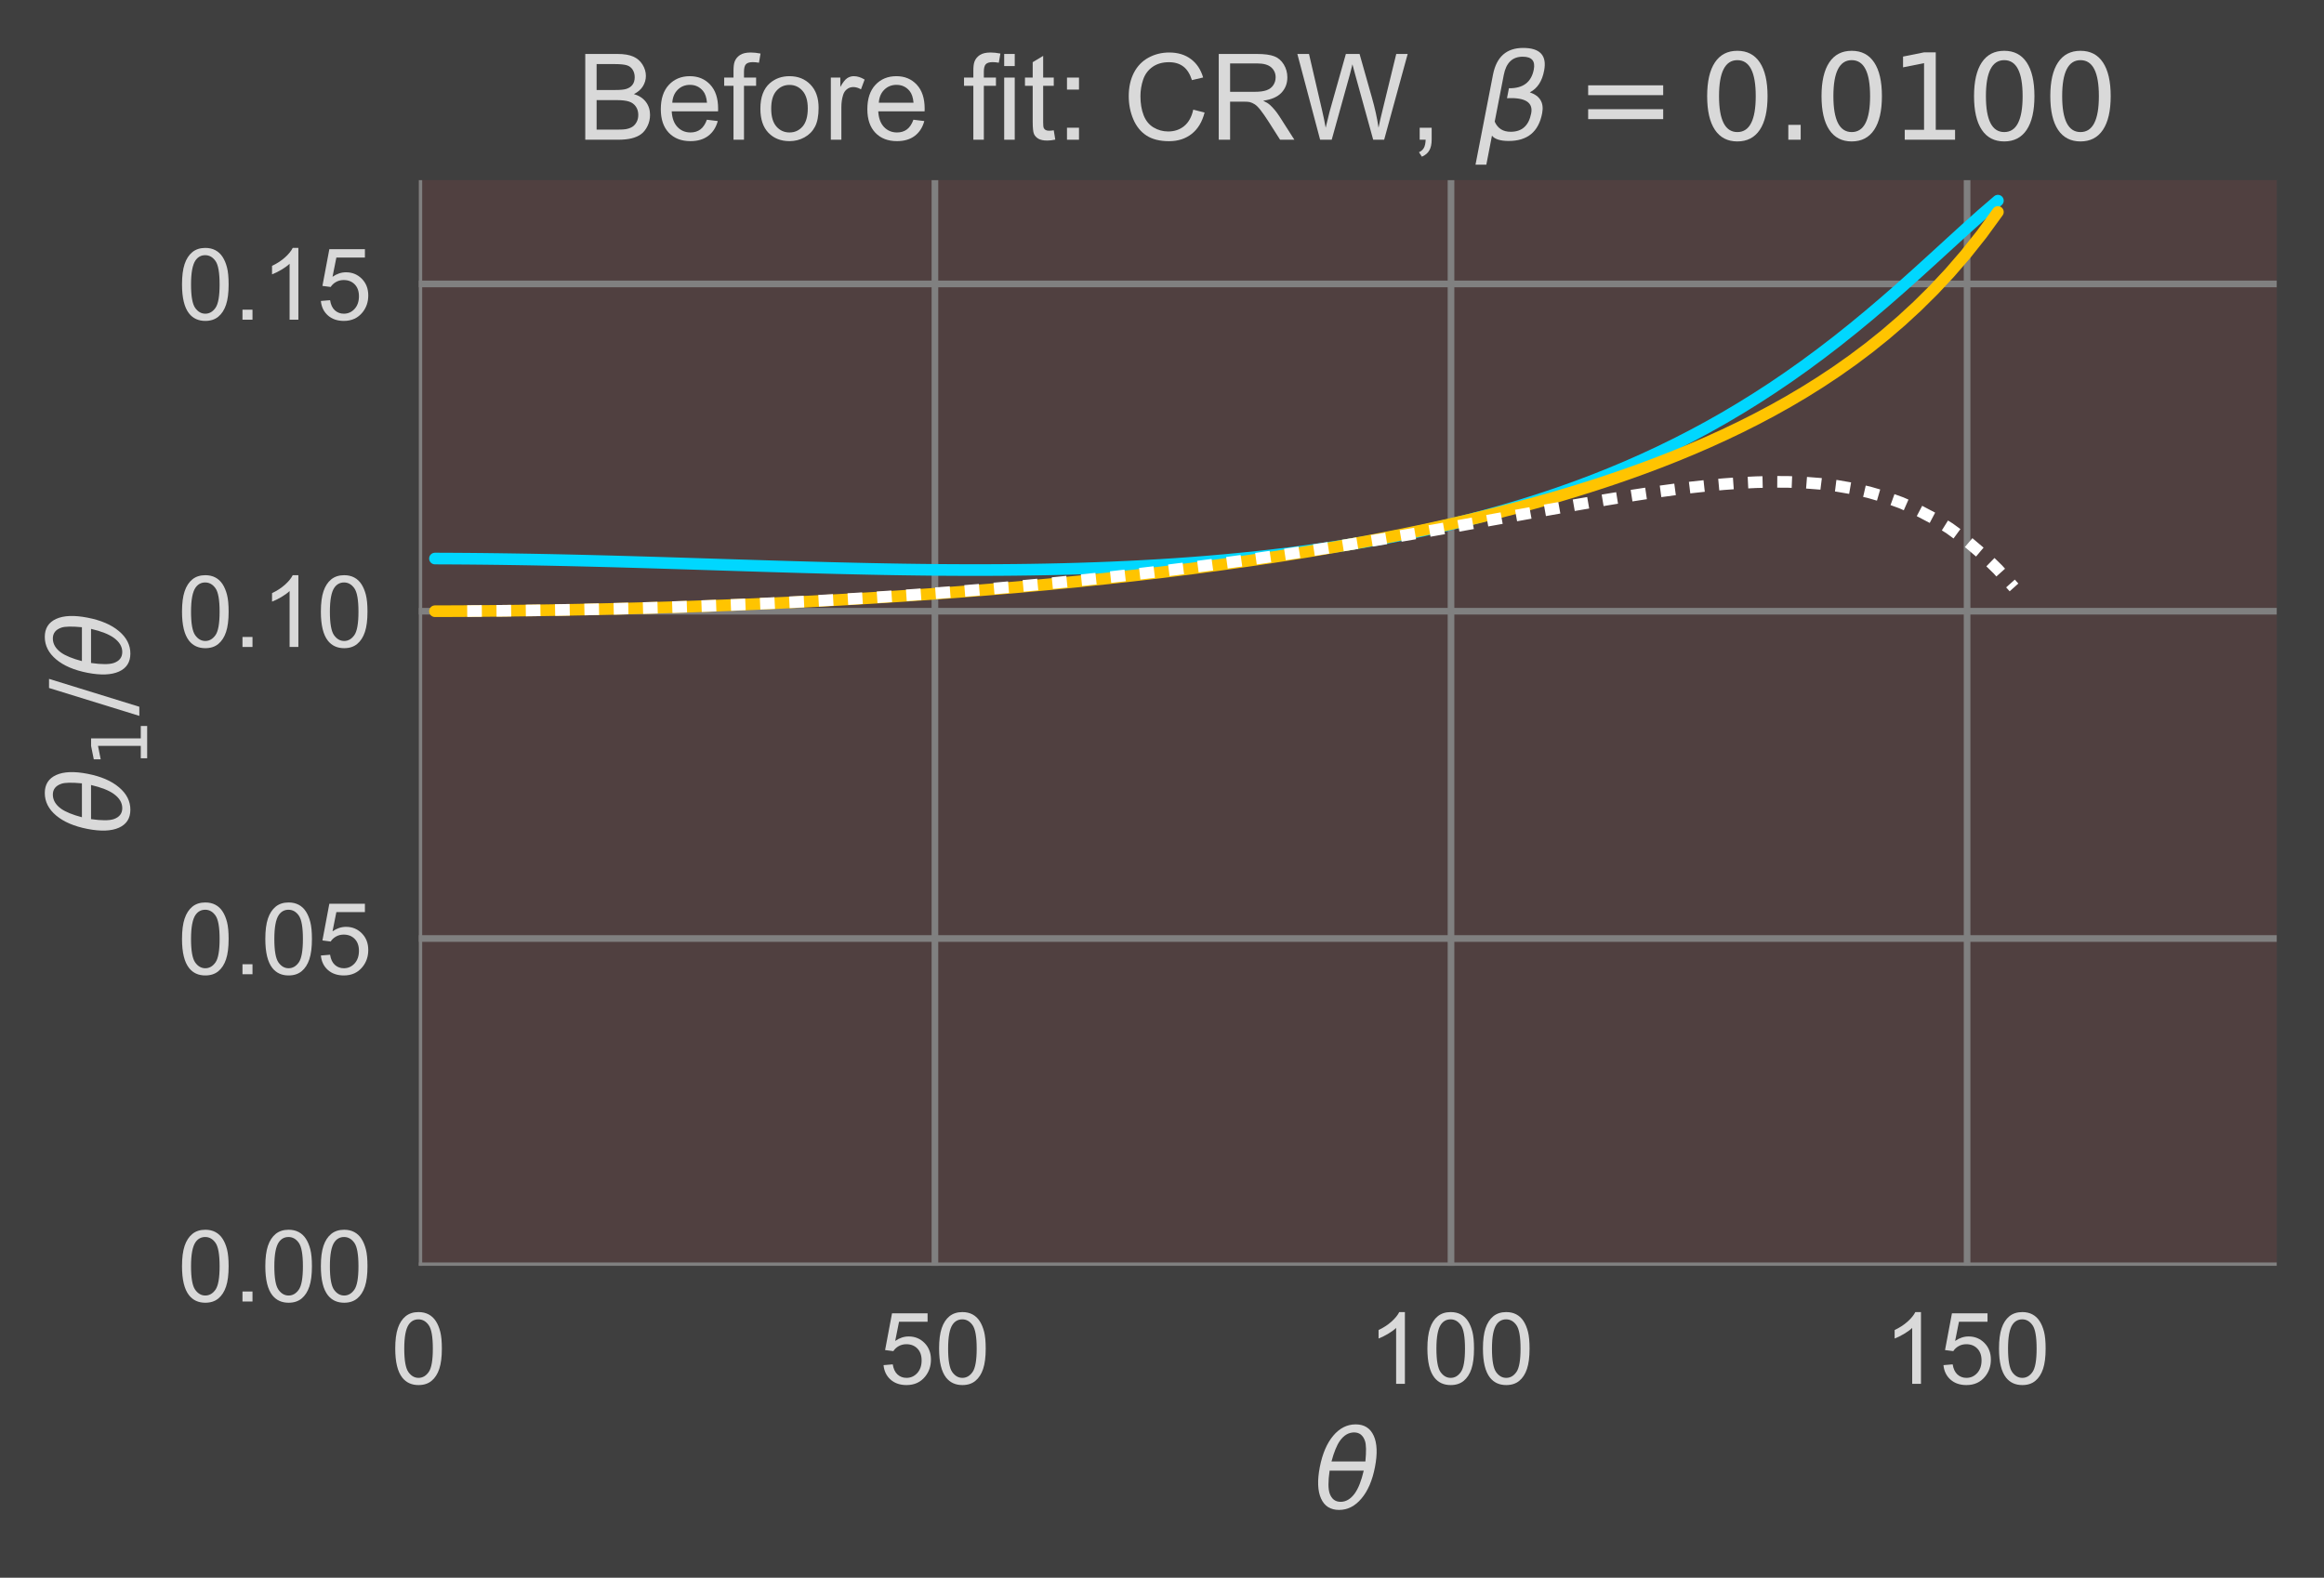 <?xml version="1.0" encoding="utf-8" standalone="no"?>
<!DOCTYPE svg PUBLIC "-//W3C//DTD SVG 1.1//EN"
  "http://www.w3.org/Graphics/SVG/1.1/DTD/svg11.dtd">
<!-- Created with matplotlib (http://matplotlib.org/) -->
<svg height="237pt" version="1.1" viewBox="0 0 349 237" width="349pt" xmlns="http://www.w3.org/2000/svg" xmlns:xlink="http://www.w3.org/1999/xlink">
 <defs>
  <style type="text/css">
*{stroke-linecap:butt;stroke-linejoin:round;}
  </style>
 </defs>
 <g id="figure_1">
  <g id="patch_1">
   <path d="M 0 237.148 
L 349.101 237.148 
L 349.101 0 
L 0 0 
z
" style="fill:#3f3f3f;"/>
  </g>
  <g id="axes_1">
   <g id="patch_2">
    <path d="M 62.901 190.14 
L 341.901 190.14 
L 341.901 27.06 
L 62.901 27.06 
z
" style="fill:#504040;"/>
   </g>
   <g id="matplotlib.axis_1">
    <g id="xtick_1">
     <g id="line2d_1">
      <path clip-path="url(#pb90dd0ebba)" d="M 62.901 190.14 
L 62.901 27.06 
" style="fill:none;stroke:#808080;stroke-linecap:round;"/>
     </g>
     <g id="line2d_2"/>
     <g id="text_1">
      <!-- 0 -->
      <defs>
       <path d="M 4.156 35.297 
Q 4.156 48 6.766 55.734 
Q 9.375 63.484 14.516 67.672 
Q 19.672 71.875 27.484 71.875 
Q 33.25 71.875 37.594 69.547 
Q 41.938 67.234 44.766 62.859 
Q 47.609 58.5 49.219 52.219 
Q 50.828 45.953 50.828 35.297 
Q 50.828 22.703 48.234 14.969 
Q 45.656 7.234 40.5 3 
Q 35.359 -1.219 27.484 -1.219 
Q 17.141 -1.219 11.234 6.203 
Q 4.156 15.141 4.156 35.297 
M 13.188 35.297 
Q 13.188 17.672 17.312 11.828 
Q 21.438 6 27.484 6 
Q 33.547 6 37.672 11.859 
Q 41.797 17.719 41.797 35.297 
Q 41.797 52.984 37.672 58.781 
Q 33.547 64.594 27.391 64.594 
Q 21.344 64.594 17.719 59.469 
Q 13.188 52.938 13.188 35.297 
" id="ArialMT-30"/>
      </defs>
      <g style="fill:#d9d9d9;" transform="translate(58.731 207.877)scale(0.15 -0.15)">
       <use xlink:href="#ArialMT-30"/>
      </g>
     </g>
    </g>
    <g id="xtick_2">
     <g id="line2d_3">
      <path clip-path="url(#pb90dd0ebba)" d="M 140.401 190.14 
L 140.401 27.06 
" style="fill:none;stroke:#808080;stroke-linecap:round;"/>
     </g>
     <g id="line2d_4"/>
     <g id="text_2">
      <!-- 50 -->
      <defs>
       <path d="M 4.156 18.75 
L 13.375 19.531 
Q 14.406 12.797 18.141 9.391 
Q 21.875 6 27.156 6 
Q 33.5 6 37.891 10.781 
Q 42.281 15.578 42.281 23.484 
Q 42.281 31 38.062 35.344 
Q 33.844 39.703 27 39.703 
Q 22.75 39.703 19.328 37.766 
Q 15.922 35.844 13.969 32.766 
L 5.719 33.844 
L 12.641 70.609 
L 48.25 70.609 
L 48.25 62.203 
L 19.672 62.203 
L 15.828 42.969 
Q 22.266 47.469 29.344 47.469 
Q 38.719 47.469 45.156 40.969 
Q 51.609 34.469 51.609 24.266 
Q 51.609 14.547 45.953 7.469 
Q 39.062 -1.219 27.156 -1.219 
Q 17.391 -1.219 11.203 4.25 
Q 5.031 9.719 4.156 18.75 
" id="ArialMT-35"/>
      </defs>
      <g style="fill:#d9d9d9;" transform="translate(132.06 207.877)scale(0.15 -0.15)">
       <use xlink:href="#ArialMT-35"/>
       <use x="55.615" xlink:href="#ArialMT-30"/>
      </g>
     </g>
    </g>
    <g id="xtick_3">
     <g id="line2d_5">
      <path clip-path="url(#pb90dd0ebba)" d="M 217.901 190.14 
L 217.901 27.06 
" style="fill:none;stroke:#808080;stroke-linecap:round;"/>
     </g>
     <g id="line2d_6"/>
     <g id="text_3">
      <!-- 100 -->
      <defs>
       <path d="M 37.25 0 
L 28.469 0 
L 28.469 56 
Q 25.297 52.984 20.141 49.953 
Q 14.984 46.922 10.891 45.406 
L 10.891 53.906 
Q 18.266 57.375 23.781 62.297 
Q 29.297 67.234 31.594 71.875 
L 37.25 71.875 
z
" id="ArialMT-31"/>
      </defs>
      <g style="fill:#d9d9d9;" transform="translate(205.389 207.877)scale(0.15 -0.15)">
       <use xlink:href="#ArialMT-31"/>
       <use x="55.615" xlink:href="#ArialMT-30"/>
       <use x="111.23" xlink:href="#ArialMT-30"/>
      </g>
     </g>
    </g>
    <g id="xtick_4">
     <g id="line2d_7">
      <path clip-path="url(#pb90dd0ebba)" d="M 295.401 190.14 
L 295.401 27.06 
" style="fill:none;stroke:#808080;stroke-linecap:round;"/>
     </g>
     <g id="line2d_8"/>
     <g id="text_4">
      <!-- 150 -->
      <g style="fill:#d9d9d9;" transform="translate(282.889 207.877)scale(0.15 -0.15)">
       <use xlink:href="#ArialMT-31"/>
       <use x="55.615" xlink:href="#ArialMT-35"/>
       <use x="111.23" xlink:href="#ArialMT-30"/>
      </g>
     </g>
    </g>
    <g id="text_5">
     <!-- $\theta$ -->
     <defs>
      <path d="M 45.516 34.672 
L 14.453 34.672 
Q 12.359 20.062 14.5 13.875 
Q 17.188 6.25 24.469 6.25 
Q 31.781 6.25 37.359 13.922 
Q 42.234 20.656 45.516 34.672 
M 47.016 42.969 
Q 48.344 56.844 46.625 61.719 
Q 43.953 69.438 36.766 69.438 
Q 29.297 69.438 23.828 61.812 
Q 19.531 55.672 16.156 42.969 
z
M 38.188 76.766 
Q 49.906 76.766 54.594 66.406 
Q 59.281 56.109 55.719 37.844 
Q 52.203 19.625 43.453 9.281 
Q 34.766 -1.125 23.047 -1.125 
Q 11.281 -1.125 6.641 9.281 
Q 2 19.625 5.516 37.844 
Q 9.078 56.109 17.719 66.406 
Q 26.422 76.766 38.188 76.766 
" id="DejaVuSans-Oblique-3b8"/>
     </defs>
     <g style="fill:#d9d9d9;" transform="translate(197.286 226.668)scale(0.165 -0.165)">
      <use transform="translate(0 0.234)" xlink:href="#DejaVuSans-Oblique-3b8"/>
     </g>
    </g>
   </g>
   <g id="matplotlib.axis_2">
    <g id="ytick_1">
     <g id="line2d_9">
      <path clip-path="url(#pb90dd0ebba)" d="M 62.901 190.14 
L 341.901 190.14 
" style="fill:none;stroke:#808080;stroke-linecap:round;"/>
     </g>
     <g id="line2d_10"/>
     <g id="text_6">
      <!-- 0.00 -->
      <defs>
       <path d="M 9.078 0 
L 9.078 10.016 
L 19.094 10.016 
L 19.094 0 
z
" id="ArialMT-2e"/>
      </defs>
      <g style="fill:#d9d9d9;" transform="translate(26.71 195.508)scale(0.15 -0.15)">
       <use xlink:href="#ArialMT-30"/>
       <use x="55.615" xlink:href="#ArialMT-2e"/>
       <use x="83.398" xlink:href="#ArialMT-30"/>
       <use x="139.014" xlink:href="#ArialMT-30"/>
      </g>
     </g>
    </g>
    <g id="ytick_2">
     <g id="line2d_11">
      <path clip-path="url(#pb90dd0ebba)" d="M 62.901 140.978 
L 341.901 140.978 
" style="fill:none;stroke:#808080;stroke-linecap:round;"/>
     </g>
     <g id="line2d_12"/>
     <g id="text_7">
      <!-- 0.05 -->
      <g style="fill:#d9d9d9;" transform="translate(26.71 146.346)scale(0.15 -0.15)">
       <use xlink:href="#ArialMT-30"/>
       <use x="55.615" xlink:href="#ArialMT-2e"/>
       <use x="83.398" xlink:href="#ArialMT-30"/>
       <use x="139.014" xlink:href="#ArialMT-35"/>
      </g>
     </g>
    </g>
    <g id="ytick_3">
     <g id="line2d_13">
      <path clip-path="url(#pb90dd0ebba)" d="M 62.901 91.816 
L 341.901 91.816 
" style="fill:none;stroke:#808080;stroke-linecap:round;"/>
     </g>
     <g id="line2d_14"/>
     <g id="text_8">
      <!-- 0.10 -->
      <g style="fill:#d9d9d9;" transform="translate(26.71 97.184)scale(0.15 -0.15)">
       <use xlink:href="#ArialMT-30"/>
       <use x="55.615" xlink:href="#ArialMT-2e"/>
       <use x="83.398" xlink:href="#ArialMT-31"/>
       <use x="139.014" xlink:href="#ArialMT-30"/>
      </g>
     </g>
    </g>
    <g id="ytick_4">
     <g id="line2d_15">
      <path clip-path="url(#pb90dd0ebba)" d="M 62.901 42.654 
L 341.901 42.654 
" style="fill:none;stroke:#808080;stroke-linecap:round;"/>
     </g>
     <g id="line2d_16"/>
     <g id="text_9">
      <!-- 0.15 -->
      <g style="fill:#d9d9d9;" transform="translate(26.71 48.022)scale(0.15 -0.15)">
       <use xlink:href="#ArialMT-30"/>
       <use x="55.615" xlink:href="#ArialMT-2e"/>
       <use x="83.398" xlink:href="#ArialMT-31"/>
       <use x="139.014" xlink:href="#ArialMT-35"/>
      </g>
     </g>
    </g>
    <g id="text_10">
     <!-- $\theta_1/\theta$ -->
     <defs>
      <path d="M 12.406 8.297 
L 28.516 8.297 
L 28.516 63.922 
L 10.984 60.406 
L 10.984 69.391 
L 28.422 72.906 
L 38.281 72.906 
L 38.281 8.297 
L 54.391 8.297 
L 54.391 0 
L 12.406 0 
z
" id="DejaVuSans-31"/>
      <path d="M 25.391 72.906 
L 33.688 72.906 
L 8.297 -9.281 
L 0 -9.281 
z
" id="DejaVuSans-2f"/>
     </defs>
     <g style="fill:#d9d9d9;" transform="translate(19.431 125.43)rotate(-90)scale(0.165 -0.165)">
      <use transform="translate(0 0.234)" xlink:href="#DejaVuSans-Oblique-3b8"/>
      <use transform="translate(61.182 -16.172)scale(0.7)" xlink:href="#DejaVuSans-31"/>
      <use transform="translate(108.452 0.234)" xlink:href="#DejaVuSans-2f"/>
      <use transform="translate(142.144 0.234)" xlink:href="#DejaVuSans-Oblique-3b8"/>
     </g>
    </g>
   </g>
   <g id="line2d_17">
    <path clip-path="url(#pb90dd0ebba)" d="M 65.321 83.902 
L 67.741 83.912 
L 70.16 83.928 
L 72.58 83.951 
L 75 83.98 
L 77.419 84.015 
L 79.839 84.055 
L 82.259 84.101 
L 84.678 84.152 
L 87.098 84.208 
L 89.518 84.268 
L 91.937 84.332 
L 94.357 84.399 
L 96.777 84.47 
L 99.196 84.543 
L 101.616 84.617 
L 104.036 84.694 
L 106.455 84.77 
L 108.875 84.848 
L 111.295 84.924 
L 113.714 85 
L 116.134 85.075 
L 118.554 85.147 
L 120.973 85.216 
L 123.393 85.282 
L 125.813 85.345 
L 128.232 85.402 
L 130.652 85.455 
L 133.072 85.502 
L 135.491 85.543 
L 137.911 85.576 
L 140.331 85.603 
L 142.75 85.621 
L 145.17 85.631 
L 147.59 85.631 
L 150.009 85.622 
L 152.429 85.602 
L 154.849 85.571 
L 157.268 85.529 
L 159.688 85.475 
L 162.108 85.408 
L 164.527 85.328 
L 166.947 85.234 
L 169.367 85.125 
L 171.786 85.001 
L 174.206 84.861 
L 176.626 84.705 
L 179.045 84.532 
L 181.465 84.341 
L 183.885 84.131 
L 186.304 83.902 
L 188.724 83.653 
L 191.144 83.384 
L 193.563 83.092 
L 195.983 82.778 
L 198.403 82.441 
L 200.822 82.08 
L 203.242 81.693 
L 205.662 81.28 
L 208.081 80.839 
L 210.501 80.37 
L 212.921 79.872 
L 215.34 79.343 
L 217.76 78.781 
L 220.18 78.187 
L 222.599 77.557 
L 225.019 76.891 
L 227.439 76.188 
L 229.858 75.445 
L 232.278 74.661 
L 234.698 73.834 
L 237.117 72.962 
L 239.537 72.044 
L 241.957 71.077 
L 244.376 70.06 
L 246.796 68.989 
L 249.216 67.864 
L 251.635 66.682 
L 254.055 65.441 
L 256.475 64.138 
L 258.894 62.771 
L 261.314 61.339 
L 263.733 59.838 
L 266.153 58.269 
L 268.573 56.628 
L 270.992 54.915 
L 273.412 53.13 
L 275.832 51.273 
L 278.251 49.344 
L 280.671 47.348 
L 283.091 45.288 
L 285.51 43.172 
L 287.93 41.007 
L 290.35 38.809 
L 292.769 36.595 
L 295.189 34.39 
L 297.609 32.225 
L 300.028 30.143 
" style="fill:none;stroke:#00d7ff;stroke-linecap:round;stroke-width:1.75;"/>
   </g>
   <g id="line2d_18">
    <path clip-path="url(#pb90dd0ebba)" d="M 65.321 91.813 
L 67.741 91.806 
L 70.16 91.794 
L 72.58 91.777 
L 75 91.755 
L 77.419 91.729 
L 79.839 91.697 
L 82.259 91.661 
L 84.678 91.62 
L 87.098 91.573 
L 89.518 91.522 
L 91.937 91.466 
L 94.357 91.405 
L 96.777 91.338 
L 99.196 91.267 
L 101.616 91.19 
L 104.036 91.108 
L 106.455 91.02 
L 108.875 90.928 
L 111.295 90.829 
L 113.714 90.725 
L 116.134 90.616 
L 118.554 90.501 
L 120.973 90.38 
L 123.393 90.253 
L 125.813 90.121 
L 128.232 89.982 
L 130.652 89.837 
L 133.072 89.685 
L 135.491 89.527 
L 137.911 89.363 
L 140.331 89.192 
L 142.75 89.014 
L 145.17 88.829 
L 147.59 88.637 
L 150.009 88.437 
L 152.429 88.23 
L 154.849 88.015 
L 157.268 87.792 
L 159.688 87.561 
L 162.108 87.322 
L 164.527 87.074 
L 166.947 86.817 
L 169.367 86.551 
L 171.786 86.276 
L 174.206 85.991 
L 176.626 85.696 
L 179.045 85.391 
L 181.465 85.074 
L 183.885 84.747 
L 186.304 84.409 
L 188.724 84.058 
L 191.144 83.695 
L 193.563 83.319 
L 195.983 82.931 
L 198.403 82.528 
L 200.822 82.111 
L 203.242 81.679 
L 205.662 81.231 
L 208.081 80.767 
L 210.501 80.286 
L 212.921 79.787 
L 215.34 79.27 
L 217.76 78.733 
L 220.18 78.175 
L 222.599 77.597 
L 225.019 76.995 
L 227.439 76.37 
L 229.858 75.72 
L 232.278 75.043 
L 234.698 74.339 
L 237.117 73.605 
L 239.537 72.84 
L 241.957 72.042 
L 244.376 71.208 
L 246.796 70.338 
L 249.216 69.427 
L 251.635 68.473 
L 254.055 67.474 
L 256.475 66.427 
L 258.894 65.327 
L 261.314 64.17 
L 263.733 62.953 
L 266.153 61.67 
L 268.573 60.316 
L 270.992 58.884 
L 273.412 57.369 
L 275.832 55.761 
L 278.251 54.053 
L 280.671 52.234 
L 283.091 50.292 
L 285.51 48.215 
L 287.93 45.987 
L 290.35 43.591 
L 292.769 41.005 
L 295.189 38.205 
L 297.609 35.163 
L 300.028 31.842 
" style="fill:none;stroke:#ffc400;stroke-linecap:round;stroke-width:1.75;"/>
   </g>
   <g id="line2d_19">
    <path clip-path="url(#pb90dd0ebba)" d="M 70.16 91.792 
L 72.58 91.774 
L 75 91.755 
L 77.419 91.725 
L 79.839 91.695 
L 82.259 91.658 
L 84.678 91.616 
L 87.098 91.572 
L 89.518 91.517 
L 91.937 91.462 
L 94.357 91.399 
L 96.777 91.332 
L 99.196 91.261 
L 101.616 91.18 
L 104.036 91.1 
L 106.455 91.008 
L 108.875 90.914 
L 111.295 90.814 
L 113.714 90.706 
L 116.134 90.597 
L 118.554 90.475 
L 120.973 90.354 
L 123.393 90.22 
L 125.813 90.085 
L 128.232 89.94 
L 130.652 89.79 
L 133.072 89.634 
L 135.491 89.469 
L 137.911 89.3 
L 140.331 89.12 
L 142.75 88.938 
L 145.17 88.742 
L 147.59 88.547 
L 150.009 88.335 
L 152.429 88.124 
L 154.849 87.898 
L 157.268 87.67 
L 159.688 87.428 
L 162.108 87.184 
L 164.527 86.926 
L 166.947 86.665 
L 169.367 86.392 
L 171.786 86.112 
L 174.206 85.824 
L 176.626 85.525 
L 179.045 85.222 
L 181.465 84.905 
L 183.885 84.582 
L 186.304 84.251 
L 188.724 83.909 
L 191.144 83.561 
L 193.563 83.204 
L 195.983 82.837 
L 198.403 82.464 
L 200.822 82.083 
L 203.242 81.692 
L 205.662 81.296 
L 208.081 80.892 
L 210.501 80.482 
L 212.921 80.066 
L 215.34 79.644 
L 217.76 79.217 
L 220.18 78.787 
L 222.599 78.353 
L 225.019 77.918 
L 227.439 77.482 
L 229.858 77.047 
L 232.278 76.614 
L 234.698 76.185 
L 237.117 75.762 
L 239.537 75.347 
L 241.957 74.944 
L 244.376 74.554 
L 246.796 74.181 
L 249.216 73.83 
L 251.635 73.503 
L 254.055 73.207 
L 256.475 72.945 
L 258.894 72.723 
L 261.314 72.55 
L 263.733 72.431 
L 266.153 72.375 
L 268.573 72.391 
L 270.992 72.491 
L 273.412 72.681 
L 275.832 72.98 
L 278.251 73.397 
L 280.671 73.949 
L 283.091 74.651 
L 285.51 75.525 
L 287.93 76.587 
L 290.35 77.86 
L 292.769 79.367 
L 295.189 81.132 
L 297.609 83.18 
L 300.028 85.541 
L 302.448 88.24 
" style="fill:none;stroke:#ffffff;stroke-dasharray:2.2,2.2;stroke-dashoffset:0;stroke-width:1.75;"/>
   </g>
   <g id="patch_3">
    <path d="M 62.901 190.14 
L 62.901 27.06 
" style="fill:none;"/>
   </g>
   <g id="patch_4">
    <path d="M 341.901 190.14 
L 341.901 27.06 
" style="fill:none;"/>
   </g>
   <g id="patch_5">
    <path d="M 62.901 190.14 
L 341.901 190.14 
" style="fill:none;"/>
   </g>
   <g id="patch_6">
    <path d="M 62.901 27.06 
L 341.901 27.06 
" style="fill:none;"/>
   </g>
   <g id="text_11">
    <!-- Before fit: CRW, $\beta = 0.0100$ -->
    <defs>
     <path d="M 7.328 0 
L 7.328 71.578 
L 34.188 71.578 
Q 42.391 71.578 47.344 69.406 
Q 52.297 67.234 55.094 62.719 
Q 57.906 58.203 57.906 53.266 
Q 57.906 48.688 55.422 44.625 
Q 52.938 40.578 47.906 38.094 
Q 54.391 36.188 57.875 31.594 
Q 61.375 27 61.375 20.75 
Q 61.375 15.719 59.25 11.391 
Q 57.125 7.078 54 4.734 
Q 50.875 2.391 46.156 1.188 
Q 41.453 0 34.625 0 
z
M 16.797 41.5 
L 32.281 41.5 
Q 38.578 41.5 41.312 42.328 
Q 44.922 43.406 46.75 45.891 
Q 48.578 48.391 48.578 52.156 
Q 48.578 55.719 46.875 58.422 
Q 45.172 61.141 41.984 62.141 
Q 38.812 63.141 31.109 63.141 
L 16.797 63.141 
z
M 16.797 8.453 
L 34.625 8.453 
Q 39.203 8.453 41.062 8.797 
Q 44.344 9.375 46.531 10.734 
Q 48.734 12.109 50.141 14.719 
Q 51.562 17.328 51.562 20.75 
Q 51.562 24.75 49.516 27.703 
Q 47.469 30.672 43.828 31.859 
Q 40.188 33.062 33.344 33.062 
L 16.797 33.062 
z
" id="ArialMT-42"/>
     <path d="M 42.094 16.703 
L 51.172 15.578 
Q 49.031 7.625 43.219 3.219 
Q 37.406 -1.172 28.375 -1.172 
Q 17 -1.172 10.328 5.828 
Q 3.656 12.844 3.656 25.484 
Q 3.656 38.578 10.391 45.797 
Q 17.141 53.031 27.875 53.031 
Q 38.281 53.031 44.875 45.953 
Q 51.469 38.875 51.469 26.031 
Q 51.469 25.25 51.422 23.688 
L 12.75 23.688 
Q 13.234 15.141 17.578 10.594 
Q 21.922 6.062 28.422 6.062 
Q 33.25 6.062 36.672 8.594 
Q 40.094 11.141 42.094 16.703 
M 13.234 30.906 
L 42.188 30.906 
Q 41.609 37.453 38.875 40.719 
Q 34.672 45.797 27.984 45.797 
Q 21.922 45.797 17.797 41.75 
Q 13.672 37.703 13.234 30.906 
" id="ArialMT-65"/>
     <path d="M 8.688 0 
L 8.688 45.016 
L 0.922 45.016 
L 0.922 51.859 
L 8.688 51.859 
L 8.688 57.375 
Q 8.688 62.594 9.625 65.141 
Q 10.891 68.562 14.078 70.672 
Q 17.281 72.797 23.047 72.797 
Q 26.766 72.797 31.25 71.922 
L 29.938 64.266 
Q 27.203 64.75 24.75 64.75 
Q 20.75 64.75 19.094 63.031 
Q 17.438 61.328 17.438 56.641 
L 17.438 51.859 
L 27.547 51.859 
L 27.547 45.016 
L 17.438 45.016 
L 17.438 0 
z
" id="ArialMT-66"/>
     <path d="M 3.328 25.922 
Q 3.328 40.328 11.328 47.266 
Q 18.016 53.031 27.641 53.031 
Q 38.328 53.031 45.109 46.016 
Q 51.906 39.016 51.906 26.656 
Q 51.906 16.656 48.906 10.906 
Q 45.906 5.172 40.156 2 
Q 34.422 -1.172 27.641 -1.172 
Q 16.75 -1.172 10.031 5.812 
Q 3.328 12.797 3.328 25.922 
M 12.359 25.922 
Q 12.359 15.969 16.703 11.016 
Q 21.047 6.062 27.641 6.062 
Q 34.188 6.062 38.531 11.031 
Q 42.875 16.016 42.875 26.219 
Q 42.875 35.844 38.5 40.797 
Q 34.125 45.75 27.641 45.75 
Q 21.047 45.75 16.703 40.812 
Q 12.359 35.891 12.359 25.922 
" id="ArialMT-6f"/>
     <path d="M 6.5 0 
L 6.5 51.859 
L 14.406 51.859 
L 14.406 44 
Q 17.438 49.516 20 51.266 
Q 22.562 53.031 25.641 53.031 
Q 30.078 53.031 34.672 50.203 
L 31.641 42.047 
Q 28.422 43.953 25.203 43.953 
Q 22.312 43.953 20.016 42.219 
Q 17.719 40.484 16.75 37.406 
Q 15.281 32.719 15.281 27.156 
L 15.281 0 
z
" id="ArialMT-72"/>
     <path id="ArialMT-20"/>
     <path d="M 6.641 61.469 
L 6.641 71.578 
L 15.438 71.578 
L 15.438 61.469 
z
M 6.641 0 
L 6.641 51.859 
L 15.438 51.859 
L 15.438 0 
z
" id="ArialMT-69"/>
     <path d="M 25.781 7.859 
L 27.047 0.094 
Q 23.344 -0.688 20.406 -0.688 
Q 15.625 -0.688 12.984 0.828 
Q 10.359 2.344 9.281 4.812 
Q 8.203 7.281 8.203 15.188 
L 8.203 45.016 
L 1.766 45.016 
L 1.766 51.859 
L 8.203 51.859 
L 8.203 64.703 
L 16.938 69.969 
L 16.938 51.859 
L 25.781 51.859 
L 25.781 45.016 
L 16.938 45.016 
L 16.938 14.703 
Q 16.938 10.938 17.406 9.859 
Q 17.875 8.797 18.922 8.156 
Q 19.969 7.516 21.922 7.516 
Q 23.391 7.516 25.781 7.859 
" id="ArialMT-74"/>
     <path d="M 9.031 41.844 
L 9.031 51.859 
L 19.047 51.859 
L 19.047 41.844 
z
M 9.031 0 
L 9.031 10.016 
L 19.047 10.016 
L 19.047 0 
z
" id="ArialMT-3a"/>
     <path d="M 58.797 25.094 
L 68.266 22.703 
Q 65.281 11.031 57.547 4.906 
Q 49.812 -1.219 38.625 -1.219 
Q 27.047 -1.219 19.797 3.484 
Q 12.547 8.203 8.766 17.141 
Q 4.984 26.078 4.984 36.328 
Q 4.984 47.516 9.25 55.828 
Q 13.531 64.156 21.406 68.469 
Q 29.297 72.797 38.766 72.797 
Q 49.516 72.797 56.828 67.328 
Q 64.156 61.859 67.047 51.953 
L 57.719 49.75 
Q 55.219 57.562 50.484 61.125 
Q 45.75 64.703 38.578 64.703 
Q 30.328 64.703 24.781 60.734 
Q 19.234 56.781 16.984 50.109 
Q 14.75 43.453 14.75 36.375 
Q 14.75 27.25 17.406 20.438 
Q 20.062 13.625 25.672 10.25 
Q 31.297 6.891 37.844 6.891 
Q 45.797 6.891 51.312 11.469 
Q 56.844 16.062 58.797 25.094 
" id="ArialMT-43"/>
     <path d="M 7.859 0 
L 7.859 71.578 
L 39.594 71.578 
Q 49.172 71.578 54.141 69.641 
Q 59.125 67.719 62.109 62.828 
Q 65.094 57.953 65.094 52.047 
Q 65.094 44.438 60.156 39.203 
Q 55.219 33.984 44.922 32.562 
Q 48.688 30.766 50.641 29 
Q 54.781 25.203 58.5 19.484 
L 70.953 0 
L 59.031 0 
L 49.562 14.891 
Q 45.406 21.344 42.719 24.75 
Q 40.047 28.172 37.922 29.531 
Q 35.797 30.906 33.594 31.453 
Q 31.984 31.781 28.328 31.781 
L 17.328 31.781 
L 17.328 0 
z
M 17.328 39.984 
L 37.703 39.984 
Q 44.188 39.984 47.844 41.328 
Q 51.516 42.672 53.422 45.625 
Q 55.328 48.578 55.328 52.047 
Q 55.328 57.125 51.641 60.391 
Q 47.953 63.672 39.984 63.672 
L 17.328 63.672 
z
" id="ArialMT-52"/>
     <path d="M 20.219 0 
L 1.219 71.578 
L 10.938 71.578 
L 21.828 24.656 
Q 23.578 17.281 24.859 10.016 
Q 27.594 21.484 28.078 23.25 
L 41.703 71.578 
L 53.125 71.578 
L 63.375 35.359 
Q 67.234 21.875 68.953 10.016 
Q 70.312 16.797 72.516 25.594 
L 83.734 71.578 
L 93.266 71.578 
L 73.641 0 
L 64.5 0 
L 49.422 54.547 
Q 47.516 61.375 47.172 62.938 
Q 46.047 58.016 45.062 54.547 
L 29.891 0 
z
" id="ArialMT-57"/>
     <path d="M 8.891 0 
L 8.891 10.016 
L 18.891 10.016 
L 18.891 0 
Q 18.891 -5.516 16.938 -8.906 
Q 14.984 -12.312 10.75 -14.156 
L 8.297 -10.406 
Q 11.078 -9.188 12.391 -6.812 
Q 13.719 -4.438 13.875 0 
z
" id="ArialMT-2c"/>
     <path d="M 13.625 3.375 
L 8.938 -20.797 
L -0.094 -20.797 
L 14.5 54.344 
Q 18.844 76.609 39.656 76.609 
Q 60.75 76.609 57.172 57.812 
Q 54.734 44.438 45.219 39.547 
Q 58.016 35.156 55.516 22.125 
Q 51.125 -1.078 27.484 -1.031 
Q 17.141 -0.984 13.625 3.375 
M 15.922 15.094 
Q 19.672 6.594 29.297 6.641 
Q 43.359 6.641 46.344 21.969 
Q 49.031 35.75 26.172 34.672 
L 27.781 42.969 
Q 45.453 42.672 48.531 58.594 
Q 50.641 69.344 39.203 69.281 
Q 26.422 69.281 23.484 54.047 
z
" id="DejaVuSans-Oblique-3b2"/>
     <path d="M 10.594 45.406 
L 73.188 45.406 
L 73.188 37.203 
L 10.594 37.203 
z
M 10.594 25.484 
L 73.188 25.484 
L 73.188 17.188 
L 10.594 17.188 
z
" id="DejaVuSans-3d"/>
     <path d="M 31.781 66.406 
Q 24.172 66.406 20.328 58.906 
Q 16.5 51.422 16.5 36.375 
Q 16.5 21.391 20.328 13.891 
Q 24.172 6.391 31.781 6.391 
Q 39.453 6.391 43.281 13.891 
Q 47.125 21.391 47.125 36.375 
Q 47.125 51.422 43.281 58.906 
Q 39.453 66.406 31.781 66.406 
M 31.781 74.219 
Q 44.047 74.219 50.516 64.516 
Q 56.984 54.828 56.984 36.375 
Q 56.984 17.969 50.516 8.266 
Q 44.047 -1.422 31.781 -1.422 
Q 19.531 -1.422 13.062 8.266 
Q 6.594 17.969 6.594 36.375 
Q 6.594 54.828 13.062 64.516 
Q 19.531 74.219 31.781 74.219 
" id="DejaVuSans-30"/>
     <path d="M 10.688 12.406 
L 21 12.406 
L 21 0 
L 10.688 0 
z
" id="DejaVuSans-2e"/>
    </defs>
    <g style="fill:#d9d9d9;" transform="translate(86.571 21.06)scale(0.18 -0.18)">
     <use transform="translate(0 0.391)" xlink:href="#ArialMT-42"/>
     <use transform="translate(66.699 0.391)" xlink:href="#ArialMT-65"/>
     <use transform="translate(122.314 0.391)" xlink:href="#ArialMT-66"/>
     <use transform="translate(150.098 0.391)" xlink:href="#ArialMT-6f"/>
     <use transform="translate(205.713 0.391)" xlink:href="#ArialMT-72"/>
     <use transform="translate(239.014 0.391)" xlink:href="#ArialMT-65"/>
     <use transform="translate(294.629 0.391)" xlink:href="#ArialMT-20"/>
     <use transform="translate(322.412 0.391)" xlink:href="#ArialMT-66"/>
     <use transform="translate(350.195 0.391)" xlink:href="#ArialMT-69"/>
     <use transform="translate(372.412 0.391)" xlink:href="#ArialMT-74"/>
     <use transform="translate(400.195 0.391)" xlink:href="#ArialMT-3a"/>
     <use transform="translate(427.979 0.391)" xlink:href="#ArialMT-20"/>
     <use transform="translate(455.762 0.391)" xlink:href="#ArialMT-43"/>
     <use transform="translate(527.979 0.391)" xlink:href="#ArialMT-52"/>
     <use transform="translate(600.195 0.391)" xlink:href="#ArialMT-57"/>
     <use transform="translate(694.58 0.391)" xlink:href="#ArialMT-2c"/>
     <use transform="translate(722.363 0.391)" xlink:href="#ArialMT-20"/>
     <use transform="translate(750.146 0.391)" xlink:href="#DejaVuSans-Oblique-3b2"/>
     <use transform="translate(833.447 0.391)" xlink:href="#DejaVuSans-3d"/>
     <use transform="translate(936.719 0.391)" xlink:href="#DejaVuSans-30"/>
     <use transform="translate(1000.342 0.391)" xlink:href="#DejaVuSans-2e"/>
     <use transform="translate(1032.129 0.391)" xlink:href="#DejaVuSans-30"/>
     <use transform="translate(1095.752 0.391)" xlink:href="#DejaVuSans-31"/>
     <use transform="translate(1159.375 0.391)" xlink:href="#DejaVuSans-30"/>
     <use transform="translate(1222.998 0.391)" xlink:href="#DejaVuSans-30"/>
    </g>
   </g>
  </g>
 </g>
 <defs>
  <clipPath id="pb90dd0ebba">
   <rect height="163.08" width="279" x="62.901" y="27.06"/>
  </clipPath>
 </defs>
</svg>
